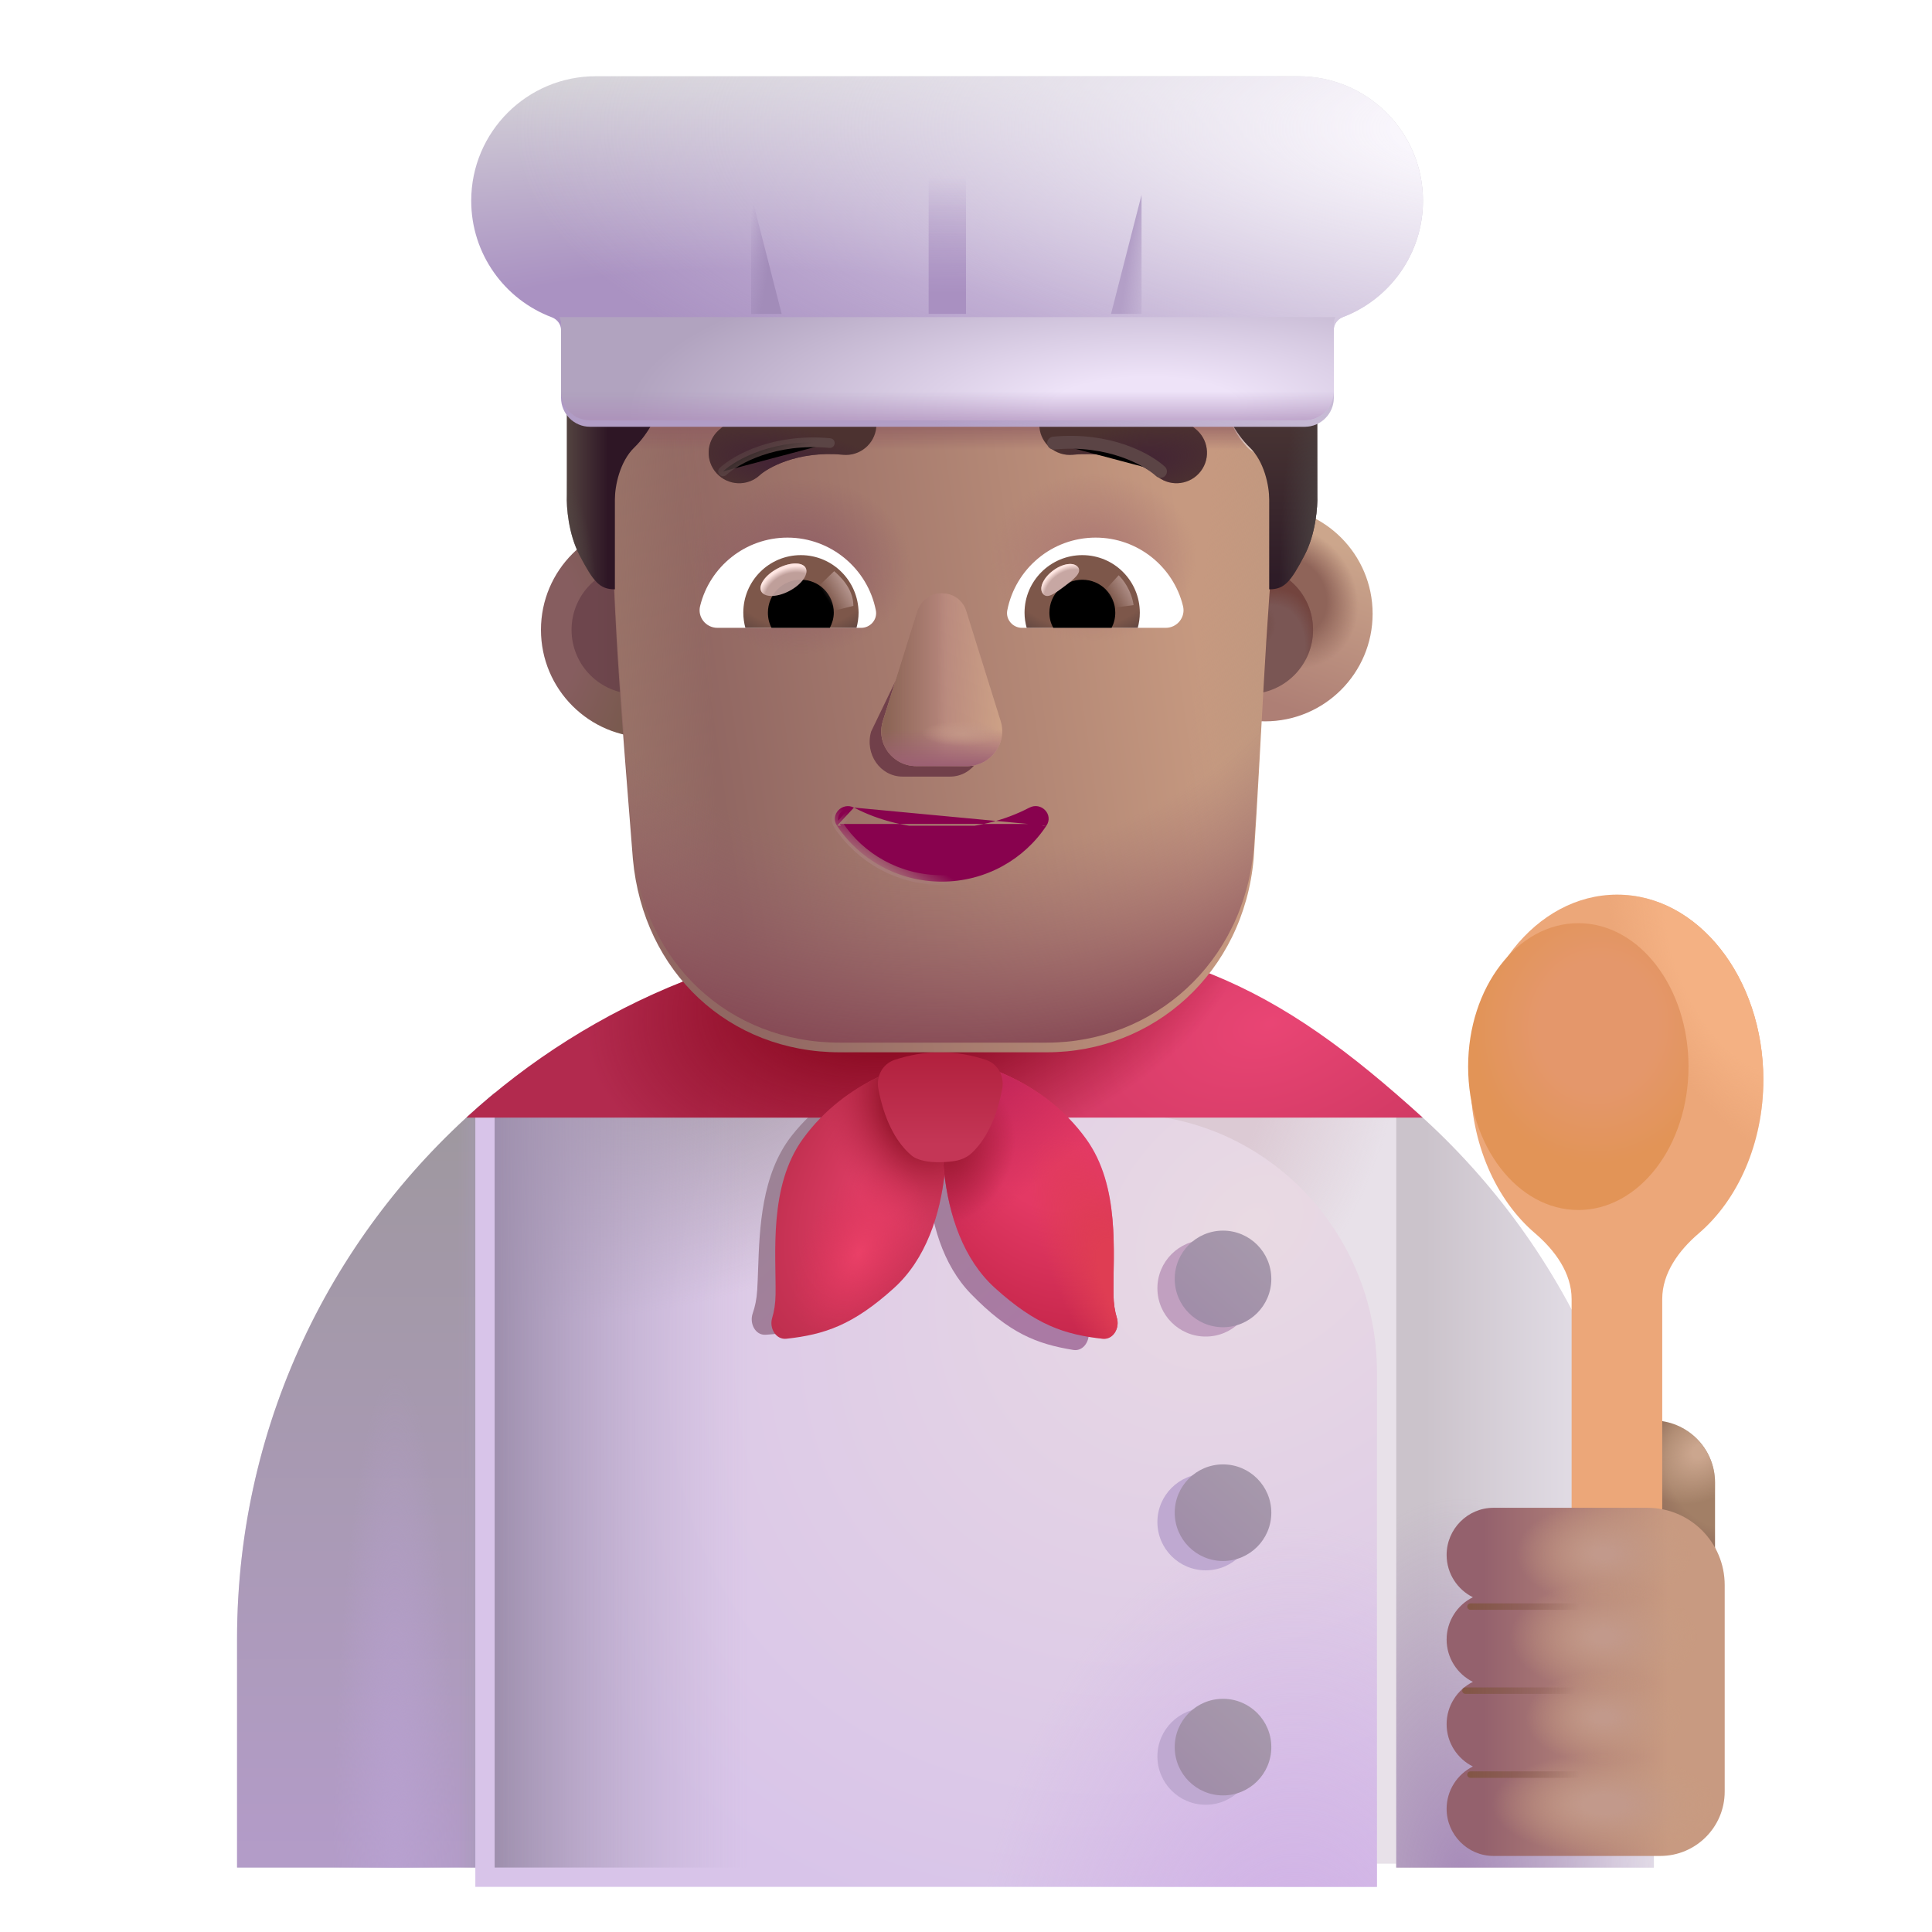 <svg viewBox="1 1 30 30" xmlns="http://www.w3.org/2000/svg">
<path d="M15.661 15.469C9.591 15.469 4.681 20.389 4.681 26.449V29.999H8.681V29.939H22.681V29.999H26.681V26.497C26.681 23.076 25.127 20.015 22.681 17.999V18.012C20.779 16.424 18.332 15.469 15.661 15.469Z" fill="#E8E1E9"/>
<path d="M15.661 15.469C9.591 15.469 4.681 20.389 4.681 26.449V29.999H8.681V29.939H22.681V29.999H26.681V26.497C26.681 23.076 25.127 20.015 22.681 17.999V18.012C20.779 16.424 18.332 15.469 15.661 15.469Z" fill="url(#paint0_radial_4002_1882)"/>
<path d="M22.681 29.999H26.681V26.497C26.681 23.076 25.127 20.016 22.681 17.999V29.999Z" fill="url(#paint1_linear_4002_1882)"/>
<path d="M22.681 29.999H26.681V26.497C26.681 23.076 25.127 20.016 22.681 17.999V29.999Z" fill="url(#paint2_radial_4002_1882)"/>
<path d="M8.681 17.972C6.238 19.986 4.681 23.037 4.681 26.449V29.999H8.681V17.972Z" fill="url(#paint3_linear_4002_1882)"/>
<path d="M8.681 17.972C6.238 19.986 4.681 23.037 4.681 26.449V29.999H8.681V17.972Z" fill="url(#paint4_linear_4002_1882)"/>
<path d="M8.681 17.972C6.238 19.986 4.681 23.037 4.681 26.449V29.999H8.681V17.972Z" fill="url(#paint5_radial_4002_1882)"/>
<g filter="url(#filter0_i_4002_1882)">
<path d="M8.681 17.999H18.733C20.91 17.999 22.681 19.795 22.681 22.002V29.999H8.681L8.681 17.999Z" fill="url(#paint6_radial_4002_1882)"/>
<path d="M8.681 17.999H18.733C20.91 17.999 22.681 19.795 22.681 22.002V29.999H8.681L8.681 17.999Z" fill="url(#paint7_radial_4002_1882)"/>
</g>
<path d="M8.681 17.999H18.733C20.91 17.999 22.681 19.795 22.681 22.002V29.999H8.681L8.681 17.999Z" fill="url(#paint8_radial_4002_1882)"/>
<path d="M8.681 17.999H18.733C20.91 17.999 22.681 19.795 22.681 22.002V29.999H8.681L8.681 17.999Z" fill="url(#paint9_linear_4002_1882)"/>
<g filter="url(#filter1_f_4002_1882)">
<path d="M15.394 17.494C15.01 17.527 13.99 17.747 13.292 18.637C12.823 19.236 12.794 20.077 12.772 20.705C12.768 20.822 12.764 20.932 12.758 21.031C12.749 21.177 12.723 21.295 12.688 21.394C12.634 21.549 12.728 21.736 12.888 21.726C13.468 21.69 13.906 21.563 14.553 21.02C15.045 20.607 15.295 19.958 15.403 19.304C15.447 19.966 15.632 20.636 16.081 21.096C16.67 21.7 17.094 21.869 17.667 21.962C17.825 21.988 17.937 21.811 17.899 21.652C17.874 21.55 17.86 21.43 17.865 21.284C17.869 21.185 17.876 21.075 17.883 20.958C17.924 20.331 17.978 19.491 17.57 18.849C16.964 17.894 15.971 17.574 15.591 17.504C15.544 17.664 15.499 17.863 15.464 18.087C15.451 17.861 15.425 17.658 15.394 17.494Z" fill="url(#paint10_linear_4002_1882)"/>
</g>
<path d="M23.091 18.354H8.242C10.195 16.562 12.799 15.469 15.661 15.469C19.145 15.469 20.814 16.28 23.091 18.354Z" fill="url(#paint11_radial_4002_1882)"/>
<path d="M23.091 18.354H8.242C10.195 16.562 12.799 15.469 15.661 15.469C19.145 15.469 20.814 16.28 23.091 18.354Z" fill="url(#paint12_radial_4002_1882)"/>
<g filter="url(#filter2_f_4002_1882)">
<path d="M20.472 28.274C20.472 28.688 20.136 29.024 19.722 29.024C19.308 29.024 18.972 28.688 18.972 28.274C18.972 27.86 19.308 27.524 19.722 27.524C20.136 27.524 20.472 27.86 20.472 28.274Z" fill="#BFA9D1"/>
</g>
<g filter="url(#filter3_f_4002_1882)">
<path d="M19.722 25.384C20.136 25.384 20.472 25.048 20.472 24.634C20.472 24.22 20.136 23.884 19.722 23.884C19.308 23.884 18.972 24.22 18.972 24.634C18.972 25.048 19.308 25.384 19.722 25.384Z" fill="#BFA9D1"/>
</g>
<g filter="url(#filter4_f_4002_1882)">
<path d="M19.722 21.754C20.136 21.754 20.472 21.418 20.472 21.004C20.472 20.59 20.136 20.254 19.722 20.254C19.308 20.254 18.972 20.59 18.972 21.004C18.972 21.418 19.308 21.754 19.722 21.754Z" fill="#C1A0C0"/>
</g>
<g filter="url(#filter5_ii_4002_1882)">
<path d="M20.741 28.129C20.741 28.543 20.405 28.879 19.991 28.879C19.577 28.879 19.241 28.543 19.241 28.129C19.241 27.715 19.577 27.379 19.991 27.379C20.405 27.379 20.741 27.715 20.741 28.129Z" fill="url(#paint13_linear_4002_1882)"/>
</g>
<g filter="url(#filter6_ii_4002_1882)">
<path d="M19.991 25.239C20.405 25.239 20.741 24.903 20.741 24.489C20.741 24.075 20.405 23.739 19.991 23.739C19.577 23.739 19.241 24.075 19.241 24.489C19.241 24.903 19.577 25.239 19.991 25.239Z" fill="url(#paint14_linear_4002_1882)"/>
</g>
<g filter="url(#filter7_ii_4002_1882)">
<path d="M19.991 21.609C20.405 21.609 20.741 21.273 20.741 20.859C20.741 20.445 20.405 20.109 19.991 20.109C19.577 20.109 19.241 20.445 19.241 20.859C19.241 21.273 19.577 21.609 19.991 21.609Z" fill="url(#paint15_linear_4002_1882)"/>
</g>
<path d="M26.664 23.056C27.196 23.056 27.631 23.491 27.631 24.023V26.237H25.697V24.023C25.707 23.491 26.132 23.056 26.664 23.056Z" fill="url(#paint16_radial_4002_1882)"/>
<path d="M26.664 23.056C27.196 23.056 27.631 23.491 27.631 24.023V26.237H25.697V24.023C25.707 23.491 26.132 23.056 26.664 23.056Z" fill="url(#paint17_radial_4002_1882)"/>
<path d="M13.468 18.683C14.139 17.759 15.172 17.489 15.565 17.438C15.77 18.268 15.873 20.105 14.881 21.001C14.246 21.575 13.804 21.723 13.211 21.788C13.048 21.806 12.942 21.623 12.99 21.466C13.02 21.366 13.041 21.246 13.043 21.101C13.052 20.467 12.934 19.42 13.468 18.683Z" fill="url(#paint18_radial_4002_1882)"/>
<path d="M13.468 18.683C14.139 17.759 15.172 17.489 15.565 17.438C15.77 18.268 15.873 20.105 14.881 21.001C14.246 21.575 13.804 21.723 13.211 21.788C13.048 21.806 12.942 21.623 12.99 21.466C13.02 21.366 13.041 21.246 13.043 21.101C13.052 20.467 12.934 19.42 13.468 18.683Z" fill="url(#paint19_radial_4002_1882)"/>
<path d="M13.468 18.683C14.139 17.759 15.172 17.489 15.565 17.438C15.77 18.268 15.873 20.105 14.881 21.001C14.246 21.575 13.804 21.723 13.211 21.788C13.048 21.806 12.942 21.623 12.99 21.466C13.02 21.366 13.041 21.246 13.043 21.101C13.052 20.467 12.934 19.42 13.468 18.683Z" fill="url(#paint20_radial_4002_1882)"/>
<path d="M17.864 18.683C17.194 17.759 16.16 17.489 15.768 17.438C15.562 18.268 15.46 20.105 16.451 21.001C17.086 21.575 17.529 21.723 18.121 21.788C18.285 21.806 18.39 21.623 18.343 21.466C18.312 21.366 18.292 21.246 18.29 21.101C18.281 20.467 18.399 19.42 17.864 18.683Z" fill="url(#paint21_radial_4002_1882)"/>
<path d="M17.864 18.683C17.194 17.759 16.16 17.489 15.768 17.438C15.562 18.268 15.46 20.105 16.451 21.001C17.086 21.575 17.529 21.723 18.121 21.788C18.285 21.806 18.39 21.623 18.343 21.466C18.312 21.366 18.292 21.246 18.29 21.101C18.281 20.467 18.399 19.42 17.864 18.683Z" fill="url(#paint22_linear_4002_1882)"/>
<path d="M17.864 18.683C17.194 17.759 16.16 17.489 15.768 17.438C15.562 18.268 15.46 20.105 16.451 21.001C17.086 21.575 17.529 21.723 18.121 21.788C18.285 21.806 18.39 21.623 18.343 21.466C18.312 21.366 18.292 21.246 18.29 21.101C18.281 20.467 18.399 19.42 17.864 18.683Z" fill="url(#paint23_radial_4002_1882)"/>
<path d="M17.864 18.683C17.194 17.759 16.16 17.489 15.768 17.438C15.562 18.268 15.46 20.105 16.451 21.001C17.086 21.575 17.529 21.723 18.121 21.788C18.285 21.806 18.39 21.623 18.343 21.466C18.312 21.366 18.292 21.246 18.29 21.101C18.281 20.467 18.399 19.42 17.864 18.683Z" fill="url(#paint24_radial_4002_1882)"/>
<g filter="url(#filter8_ii_4002_1882)">
<path d="M14.993 17.557C15.184 17.494 15.434 17.438 15.7 17.438C15.968 17.438 16.217 17.494 16.408 17.557C16.596 17.619 16.699 17.812 16.662 18.007C16.57 18.494 16.393 18.808 16.198 18.996C16.132 19.061 16.04 19.108 15.931 19.127C15.822 19.147 15.593 19.159 15.454 19.127C15.316 19.096 15.269 19.061 15.203 18.996C15.008 18.808 14.831 18.494 14.739 18.007C14.702 17.812 14.805 17.619 14.993 17.557Z" fill="url(#paint25_linear_4002_1882)"/>
</g>
<g filter="url(#filter9_i_4002_1882)">
<path d="M26.061 21.172C26.061 20.767 26.32 20.415 26.629 20.151C27.233 19.634 27.631 18.759 27.631 17.767C27.631 16.179 26.613 14.892 25.358 14.892C24.102 14.892 23.084 16.179 23.084 17.767C23.084 18.759 23.482 19.635 24.087 20.151C24.395 20.415 24.654 20.767 24.654 21.172V26.228H26.061V21.172Z" fill="#ECA779"/>
<path d="M26.061 21.172C26.061 20.767 26.32 20.415 26.629 20.151C27.233 19.634 27.631 18.759 27.631 17.767C27.631 16.179 26.613 14.892 25.358 14.892C24.102 14.892 23.084 16.179 23.084 17.767C23.084 18.759 23.482 19.635 24.087 20.151C24.395 20.415 24.654 20.767 24.654 21.172V26.228H26.061V21.172Z" fill="url(#paint26_radial_4002_1882)"/>
</g>
<g filter="url(#filter10_if_4002_1882)">
<ellipse cx="25.358" cy="17.712" rx="1.711" ry="2.227" fill="url(#paint27_radial_4002_1882)"/>
</g>
<g filter="url(#filter11_i_4002_1882)">
<path d="M23.313 25.295C23.313 24.893 23.639 24.563 24.04 24.563H26.431C27.094 24.563 27.631 25.1 27.631 25.763V28.969C27.631 29.521 27.183 29.969 26.631 29.969H24.04C23.639 29.969 23.313 29.638 23.313 29.237C23.313 28.95 23.479 28.7 23.721 28.58C23.479 28.46 23.313 28.21 23.313 27.923C23.313 27.636 23.479 27.386 23.721 27.266C23.479 27.146 23.313 26.895 23.313 26.609C23.313 26.322 23.479 26.071 23.721 25.952C23.479 25.832 23.313 25.581 23.313 25.295Z" fill="url(#paint28_linear_4002_1882)"/>
<path d="M23.313 25.295C23.313 24.893 23.639 24.563 24.04 24.563H26.431C27.094 24.563 27.631 25.1 27.631 25.763V28.969C27.631 29.521 27.183 29.969 26.631 29.969H24.04C23.639 29.969 23.313 29.638 23.313 29.237C23.313 28.95 23.479 28.7 23.721 28.58C23.479 28.46 23.313 28.21 23.313 27.923C23.313 27.636 23.479 27.386 23.721 27.266C23.479 27.146 23.313 26.895 23.313 26.609C23.313 26.322 23.479 26.071 23.721 25.952C23.479 25.832 23.313 25.581 23.313 25.295Z" fill="url(#paint29_radial_4002_1882)"/>
<path d="M23.313 25.295C23.313 24.893 23.639 24.563 24.04 24.563H26.431C27.094 24.563 27.631 25.1 27.631 25.763V28.969C27.631 29.521 27.183 29.969 26.631 29.969H24.04C23.639 29.969 23.313 29.638 23.313 29.237C23.313 28.95 23.479 28.7 23.721 28.58C23.479 28.46 23.313 28.21 23.313 27.923C23.313 27.636 23.479 27.386 23.721 27.266C23.479 27.146 23.313 26.895 23.313 26.609C23.313 26.322 23.479 26.071 23.721 25.952C23.479 25.832 23.313 25.581 23.313 25.295Z" fill="url(#paint30_radial_4002_1882)"/>
<path d="M23.313 25.295C23.313 24.893 23.639 24.563 24.04 24.563H26.431C27.094 24.563 27.631 25.1 27.631 25.763V28.969C27.631 29.521 27.183 29.969 26.631 29.969H24.04C23.639 29.969 23.313 29.638 23.313 29.237C23.313 28.95 23.479 28.7 23.721 28.58C23.479 28.46 23.313 28.21 23.313 27.923C23.313 27.636 23.479 27.386 23.721 27.266C23.479 27.146 23.313 26.895 23.313 26.609C23.313 26.322 23.479 26.071 23.721 25.952C23.479 25.832 23.313 25.581 23.313 25.295Z" fill="url(#paint31_radial_4002_1882)"/>
<path d="M23.313 25.295C23.313 24.893 23.639 24.563 24.04 24.563H26.431C27.094 24.563 27.631 25.1 27.631 25.763V28.969C27.631 29.521 27.183 29.969 26.631 29.969H24.04C23.639 29.969 23.313 29.638 23.313 29.237C23.313 28.95 23.479 28.7 23.721 28.58C23.479 28.46 23.313 28.21 23.313 27.923C23.313 27.636 23.479 27.386 23.721 27.266C23.479 27.146 23.313 26.895 23.313 26.609C23.313 26.322 23.479 26.071 23.721 25.952C23.479 25.832 23.313 25.581 23.313 25.295Z" fill="url(#paint32_radial_4002_1882)"/>
</g>
<g filter="url(#filter12_f_4002_1882)">
<path d="M23.833 25.947H25.63" stroke="url(#paint33_linear_4002_1882)" stroke-width="0.1" stroke-linecap="round"/>
</g>
<g filter="url(#filter13_f_4002_1882)">
<path d="M23.755 27.252H25.552" stroke="url(#paint34_linear_4002_1882)" stroke-width="0.1" stroke-linecap="round"/>
</g>
<g filter="url(#filter14_f_4002_1882)">
<path d="M23.833 28.556H25.63" stroke="url(#paint35_linear_4002_1882)" stroke-width="0.1" stroke-linecap="round"/>
</g>
<g filter="url(#filter15_i_4002_1882)">
<circle cx="10.871" cy="10.78" r="1.671" fill="url(#paint36_radial_4002_1882)"/>
</g>
<g filter="url(#filter16_f_4002_1882)">
<circle cx="10.871" cy="10.78" r="0.996" fill="url(#paint37_linear_4002_1882)"/>
</g>
<g filter="url(#filter17_i_4002_1882)">
<circle cx="20.393" cy="10.78" r="1.671" fill="url(#paint38_linear_4002_1882)"/>
<circle cx="20.393" cy="10.78" r="1.671" fill="url(#paint39_radial_4002_1882)"/>
</g>
<g filter="url(#filter18_f_4002_1882)">
<circle cx="20.393" cy="10.78" r="0.996" fill="#7A5654"/>
<circle cx="20.393" cy="10.78" r="0.996" fill="url(#paint40_radial_4002_1882)"/>
<circle cx="20.393" cy="10.78" r="0.996" fill="url(#paint41_radial_4002_1882)"/>
</g>
<g filter="url(#filter19_i_4002_1882)">
<path d="M10.504 8.586C10.504 8.319 10.556 7.898 10.771 7.738L10.827 7.304C11.095 7.09 11.319 7.286 11.319 6.965V6.111C11.319 5.844 11.48 5.631 11.749 5.577C12.393 5.417 13.736 5.15 15.668 5.15C17.601 5.15 18.943 5.417 19.588 5.577C19.802 5.631 20.017 5.844 20.017 6.111V6.965C20.017 7.286 20.178 7.606 20.393 7.82C20.896 8.172 20.864 8.365 20.823 8.781C20.642 10.572 20.588 12.387 20.467 14.184C20.307 15.955 18.914 17.19 17.254 17.19H14.04C12.327 17.19 10.988 15.955 10.827 14.184C10.688 12.373 10.504 10.405 10.504 8.586Z" fill="url(#paint42_linear_4002_1882)"/>
<path d="M10.504 8.586C10.504 8.319 10.556 7.898 10.771 7.738L10.827 7.304C11.095 7.09 11.319 7.286 11.319 6.965V6.111C11.319 5.844 11.48 5.631 11.749 5.577C12.393 5.417 13.736 5.15 15.668 5.15C17.601 5.15 18.943 5.417 19.588 5.577C19.802 5.631 20.017 5.844 20.017 6.111V6.965C20.017 7.286 20.178 7.606 20.393 7.82C20.896 8.172 20.864 8.365 20.823 8.781C20.642 10.572 20.588 12.387 20.467 14.184C20.307 15.955 18.914 17.19 17.254 17.19H14.04C12.327 17.19 10.988 15.955 10.827 14.184C10.688 12.373 10.504 10.405 10.504 8.586Z" fill="url(#paint43_radial_4002_1882)"/>
<path d="M10.504 8.586C10.504 8.319 10.556 7.898 10.771 7.738L10.827 7.304C11.095 7.09 11.319 7.286 11.319 6.965V6.111C11.319 5.844 11.48 5.631 11.749 5.577C12.393 5.417 13.736 5.15 15.668 5.15C17.601 5.15 18.943 5.417 19.588 5.577C19.802 5.631 20.017 5.844 20.017 6.111V6.965C20.017 7.286 20.178 7.606 20.393 7.82C20.896 8.172 20.864 8.365 20.823 8.781C20.642 10.572 20.588 12.387 20.467 14.184C20.307 15.955 18.914 17.19 17.254 17.19H14.04C12.327 17.19 10.988 15.955 10.827 14.184C10.688 12.373 10.504 10.405 10.504 8.586Z" fill="url(#paint44_radial_4002_1882)"/>
</g>
<path d="M10.504 8.586C10.504 8.319 10.556 7.898 10.771 7.738L10.827 7.304C11.095 7.09 11.319 7.286 11.319 6.965V6.111C11.319 5.844 11.48 5.631 11.749 5.577C12.393 5.417 13.736 5.15 15.668 5.15C17.601 5.15 18.943 5.417 19.588 5.577C19.802 5.631 20.017 5.844 20.017 6.111V6.965C20.017 7.286 20.178 7.606 20.393 7.82C20.896 8.172 20.864 8.365 20.823 8.781C20.642 10.572 20.588 12.387 20.467 14.184C20.307 15.955 18.914 17.19 17.254 17.19H14.04C12.327 17.19 10.988 15.955 10.827 14.184C10.688 12.373 10.504 10.405 10.504 8.586Z" fill="url(#paint45_linear_4002_1882)"/>
<path d="M10.504 8.586C10.504 8.319 10.556 7.898 10.771 7.738L10.827 7.304C11.095 7.09 11.319 7.286 11.319 6.965V6.111C11.319 5.844 11.48 5.631 11.749 5.577C12.393 5.417 13.736 5.15 15.668 5.15C17.601 5.15 18.943 5.417 19.588 5.577C19.802 5.631 20.017 5.844 20.017 6.111V6.965C20.017 7.286 20.178 7.606 20.393 7.82C20.896 8.172 20.864 8.365 20.823 8.781C20.642 10.572 20.588 12.387 20.467 14.184C20.307 15.955 18.914 17.19 17.254 17.19H14.04C12.327 17.19 10.988 15.955 10.827 14.184C10.688 12.373 10.504 10.405 10.504 8.586Z" fill="url(#paint46_linear_4002_1882)"/>
<path d="M10.504 8.586C10.504 8.319 10.556 7.898 10.771 7.738L10.827 7.304C11.095 7.09 11.319 7.286 11.319 6.965V6.111C11.319 5.844 11.48 5.631 11.749 5.577C12.393 5.417 13.736 5.15 15.668 5.15C17.601 5.15 18.943 5.417 19.588 5.577C19.802 5.631 20.017 5.844 20.017 6.111V6.965C20.017 7.286 20.178 7.606 20.393 7.82C20.896 8.172 20.864 8.365 20.823 8.781C20.642 10.572 20.588 12.387 20.467 14.184C20.307 15.955 18.914 17.19 17.254 17.19H14.04C12.327 17.19 10.988 15.955 10.827 14.184C10.688 12.373 10.504 10.405 10.504 8.586Z" fill="url(#paint47_radial_4002_1882)"/>
<path d="M10.504 8.586C10.504 8.319 10.556 7.898 10.771 7.738L10.827 7.304C11.095 7.09 11.319 7.286 11.319 6.965V6.111C11.319 5.844 11.48 5.631 11.749 5.577C12.393 5.417 13.736 5.15 15.668 5.15C17.601 5.15 18.943 5.417 19.588 5.577C19.802 5.631 20.017 5.844 20.017 6.111V6.965C20.017 7.286 20.178 7.606 20.393 7.82C20.896 8.172 20.864 8.365 20.823 8.781C20.642 10.572 20.588 12.387 20.467 14.184C20.307 15.955 18.914 17.19 17.254 17.19H14.04C12.327 17.19 10.988 15.955 10.827 14.184C10.688 12.373 10.504 10.405 10.504 8.586Z" fill="url(#paint48_linear_4002_1882)"/>
<g filter="url(#filter20_f_4002_1882)">
<path d="M15.348 10.658L14.527 12.359C14.425 12.709 14.669 13.059 15.015 13.059H15.753C16.099 13.059 16.343 12.704 16.241 12.359L15.743 10.658C15.636 10.281 15.46 10.281 15.348 10.658Z" fill="#71404A"/>
</g>
<g filter="url(#filter21_f_4002_1882)">
<path d="M15.241 10.495L14.709 12.196C14.6 12.546 14.861 12.896 15.23 12.896H16.017C16.386 12.896 16.646 12.541 16.538 12.196L16.006 10.495C15.892 10.118 15.36 10.118 15.241 10.495Z" fill="#B7877D"/>
<path d="M15.241 10.495L14.709 12.196C14.6 12.546 14.861 12.896 15.23 12.896H16.017C16.386 12.896 16.646 12.541 16.538 12.196L16.006 10.495C15.892 10.118 15.36 10.118 15.241 10.495Z" fill="url(#paint49_linear_4002_1882)"/>
<path d="M15.241 10.495L14.709 12.196C14.6 12.546 14.861 12.896 15.23 12.896H16.017C16.386 12.896 16.646 12.541 16.538 12.196L16.006 10.495C15.892 10.118 15.36 10.118 15.241 10.495Z" fill="url(#paint50_linear_4002_1882)"/>
<path d="M15.241 10.495L14.709 12.196C14.6 12.546 14.861 12.896 15.23 12.896H16.017C16.386 12.896 16.646 12.541 16.538 12.196L16.006 10.495C15.892 10.118 15.36 10.118 15.241 10.495Z" fill="url(#paint51_linear_4002_1882)"/>
<path d="M15.241 10.495L14.709 12.196C14.6 12.546 14.861 12.896 15.23 12.896H16.017C16.386 12.896 16.646 12.541 16.538 12.196L16.006 10.495C15.892 10.118 15.36 10.118 15.241 10.495Z" fill="url(#paint52_radial_4002_1882)"/>
</g>
<path d="M14.26 13.54L14.26 13.54C14.654 13.746 15.123 13.863 15.623 13.863C16.128 13.863 16.593 13.746 16.986 13.54L16.987 13.54L16.987 13.54C17.077 13.494 17.172 13.521 17.228 13.58C17.286 13.639 17.307 13.735 17.249 13.821M14.26 13.54L17.208 13.794M14.26 13.54L14.259 13.54C14.169 13.494 14.074 13.523 14.018 13.582C13.961 13.642 13.939 13.737 13.997 13.822M14.26 13.54L14.039 13.794M17.249 13.821C17.249 13.822 17.249 13.822 17.249 13.822L17.208 13.794M17.249 13.821C17.249 13.821 17.249 13.821 17.249 13.821L17.208 13.794M17.249 13.821C16.905 14.343 16.306 14.69 15.623 14.69C14.941 14.69 14.341 14.343 13.997 13.822M17.208 13.794C16.872 14.302 16.288 14.64 15.623 14.64C14.958 14.64 14.374 14.302 14.039 13.794M13.997 13.822C13.997 13.822 13.998 13.822 13.998 13.822L14.039 13.794M13.997 13.822C13.997 13.822 13.997 13.822 13.997 13.821L14.039 13.794" fill="#88024E" stroke="url(#paint53_linear_4002_1882)" stroke-width="0.1"/>
<path d="M18.013 9.348C18.667 9.348 19.219 9.799 19.369 10.408C19.414 10.582 19.28 10.749 19.101 10.749H16.869C16.727 10.749 16.613 10.619 16.641 10.477C16.767 9.835 17.331 9.348 18.013 9.348Z" fill="white"/>
<path d="M17.806 9.62C18.302 9.62 18.699 10.022 18.699 10.514C18.699 10.595 18.687 10.676 18.667 10.749H16.942C16.921 10.672 16.909 10.595 16.909 10.514C16.909 10.022 17.311 9.62 17.806 9.62Z" fill="url(#paint54_radial_4002_1882)"/>
<path d="M17.295 10.513C17.295 10.229 17.522 10.002 17.806 10.002C18.09 10.002 18.318 10.229 18.318 10.513C18.318 10.599 18.297 10.68 18.261 10.749H17.356C17.315 10.68 17.295 10.599 17.295 10.513Z" fill="black"/>
<g filter="url(#filter22_f_4002_1882)">
<path d="M17.741 9.809C17.804 9.894 17.671 9.998 17.52 10.111C17.369 10.224 17.257 10.304 17.193 10.219C17.129 10.133 17.2 9.973 17.352 9.86C17.503 9.747 17.677 9.724 17.741 9.809Z" fill="#C7A7A3"/>
<path d="M17.741 9.809C17.804 9.894 17.671 9.998 17.52 10.111C17.369 10.224 17.257 10.304 17.193 10.219C17.129 10.133 17.2 9.973 17.352 9.86C17.503 9.747 17.677 9.724 17.741 9.809Z" fill="url(#paint55_radial_4002_1882)"/>
</g>
<g filter="url(#filter23_f_4002_1882)">
<path d="M18.602 10.396C18.569 10.165 18.434 9.991 18.37 9.933L18.11 10.218L18.228 10.446L18.602 10.396Z" fill="url(#paint56_linear_4002_1882)"/>
</g>
<path d="M13.228 9.348C12.574 9.348 12.022 9.799 11.872 10.408C11.827 10.582 11.961 10.749 12.14 10.749H14.373C14.515 10.749 14.629 10.619 14.6 10.477C14.474 9.835 13.906 9.348 13.228 9.348Z" fill="white"/>
<path d="M13.435 9.62C12.94 9.62 12.542 10.022 12.542 10.513C12.542 10.594 12.554 10.676 12.574 10.749H14.3C14.32 10.672 14.332 10.594 14.332 10.513C14.328 10.022 13.93 9.62 13.435 9.62Z" fill="url(#paint57_radial_4002_1882)"/>
<path d="M13.947 10.514C13.947 10.229 13.719 10.002 13.435 10.002C13.151 10.002 12.924 10.229 12.924 10.514C12.924 10.599 12.944 10.68 12.98 10.749H13.886C13.922 10.68 13.947 10.599 13.947 10.514Z" fill="black"/>
<g filter="url(#filter24_f_4002_1882)">
<path d="M14.251 10.408C14.251 10.12 14.016 9.927 13.953 9.869L13.664 10.148L13.842 10.51L14.251 10.408Z" fill="url(#paint58_linear_4002_1882)"/>
</g>
<g filter="url(#filter25_f_4002_1882)">
<ellipse cx="13.166" cy="10.002" rx="0.39" ry="0.197" transform="rotate(-27.914 13.166 10.002)" fill="#C7A7A3" fill-opacity="0.9"/>
<ellipse cx="13.166" cy="10.002" rx="0.39" ry="0.197" transform="rotate(-27.914 13.166 10.002)" fill="url(#paint59_radial_4002_1882)"/>
</g>
<g filter="url(#filter26_i_4002_1882)">
<path fill-rule="evenodd" clip-rule="evenodd" d="M17.405 8.462C18.125 8.394 18.587 8.675 18.699 8.779C18.891 8.956 19.19 8.943 19.367 8.751C19.544 8.559 19.532 8.26 19.34 8.083C19.033 7.801 18.308 7.428 17.317 7.52C17.057 7.545 16.866 7.775 16.89 8.035C16.914 8.295 17.145 8.486 17.405 8.462Z" fill="#4C3230"/>
<path fill-rule="evenodd" clip-rule="evenodd" d="M17.405 8.462C18.125 8.394 18.587 8.675 18.699 8.779C18.891 8.956 19.19 8.943 19.367 8.751C19.544 8.559 19.532 8.26 19.34 8.083C19.033 7.801 18.308 7.428 17.317 7.52C17.057 7.545 16.866 7.775 16.89 8.035C16.914 8.295 17.145 8.486 17.405 8.462Z" fill="url(#paint60_radial_4002_1882)"/>
</g>
<g filter="url(#filter27_f_4002_1882)">
<path d="M19.02 8.32C18.81 8.128 18.216 7.8 17.361 7.88" stroke="#5B4445" stroke-width="0.2" stroke-linecap="round"/>
</g>
<g filter="url(#filter28_i_4002_1882)">
<path fill-rule="evenodd" clip-rule="evenodd" d="M13.842 8.462C13.121 8.394 12.659 8.675 12.547 8.779C12.355 8.956 12.056 8.943 11.879 8.751C11.702 8.559 11.714 8.26 11.906 8.083C12.213 7.801 12.939 7.428 13.93 7.52C14.19 7.545 14.381 7.775 14.357 8.035C14.332 8.295 14.102 8.486 13.842 8.462Z" fill="#4C3230"/>
<path fill-rule="evenodd" clip-rule="evenodd" d="M13.842 8.462C13.121 8.394 12.659 8.675 12.547 8.779C12.355 8.956 12.056 8.943 11.879 8.751C11.702 8.559 11.714 8.26 11.906 8.083C12.213 7.801 12.939 7.428 13.93 7.52C14.19 7.545 14.381 7.775 14.357 8.035C14.332 8.295 14.102 8.486 13.842 8.462Z" fill="url(#paint61_radial_4002_1882)"/>
</g>
<g filter="url(#filter29_f_4002_1882)">
<path d="M12.227 8.32C12.436 8.128 13.03 7.8 13.886 7.88" stroke="url(#paint62_linear_4002_1882)" stroke-width="0.15" stroke-linecap="round"/>
</g>
<path d="M9.801 8.695V7.257H11.276C11.229 7.396 11.078 7.728 10.851 7.947C10.624 8.167 10.548 8.543 10.548 8.756V10.151C10.312 10.151 10.217 10.038 9.999 9.621C9.825 9.289 9.794 8.865 9.801 8.695Z" fill="url(#paint63_linear_4002_1882)"/>
<path d="M9.801 8.695V7.257H11.276C11.229 7.396 11.078 7.728 10.851 7.947C10.624 8.167 10.548 8.543 10.548 8.756V10.151C10.312 10.151 10.217 10.038 9.999 9.621C9.825 9.289 9.794 8.865 9.801 8.695Z" fill="url(#paint64_radial_4002_1882)"/>
<path d="M21.455 8.695V7.257H19.98C20.027 7.396 20.178 7.728 20.405 7.947C20.632 8.167 20.708 8.543 20.708 8.756V10.151C20.945 10.151 21.039 10.038 21.257 9.621C21.431 9.289 21.462 8.865 21.455 8.695Z" fill="url(#paint65_linear_4002_1882)"/>
<path d="M21.455 8.695V7.257H19.98C20.027 7.396 20.178 7.728 20.405 7.947C20.632 8.167 20.708 8.543 20.708 8.756V10.151C20.945 10.151 21.039 10.038 21.257 9.621C21.431 9.289 21.462 8.865 21.455 8.695Z" fill="url(#paint66_radial_4002_1882)"/>
<g filter="url(#filter30_i_4002_1882)">
<path d="M10.25 2.084C9.183 2.084 8.317 2.95 8.317 4.017C8.317 4.845 8.837 5.552 9.569 5.827C9.652 5.859 9.712 5.936 9.712 6.025V7.077C9.712 7.325 9.913 7.527 10.162 7.527H21.261C21.509 7.527 21.711 7.325 21.711 7.077V6.022C21.711 5.933 21.77 5.856 21.852 5.824C22.58 5.547 23.096 4.842 23.096 4.017C23.096 2.95 22.231 2.084 21.163 2.084H10.25Z" fill="url(#paint67_radial_4002_1882)"/>
<path d="M10.25 2.084C9.183 2.084 8.317 2.95 8.317 4.017C8.317 4.845 8.837 5.552 9.569 5.827C9.652 5.859 9.712 5.936 9.712 6.025V7.077C9.712 7.325 9.913 7.527 10.162 7.527H21.261C21.509 7.527 21.711 7.325 21.711 7.077V6.022C21.711 5.933 21.77 5.856 21.852 5.824C22.58 5.547 23.096 4.842 23.096 4.017C23.096 2.95 22.231 2.084 21.163 2.084H10.25Z" fill="url(#paint68_radial_4002_1882)"/>
</g>
<path d="M21.736 5.924H9.684C9.702 5.954 9.712 5.989 9.712 6.025V7.077C9.712 7.325 9.913 7.527 10.162 7.527H21.261C21.509 7.527 21.711 7.325 21.711 7.077V6.022C21.711 5.987 21.72 5.953 21.736 5.924Z" fill="url(#paint69_radial_4002_1882)"/>
<path d="M21.736 5.924H9.684C9.702 5.954 9.712 5.989 9.712 6.025V7.077C9.712 7.325 9.913 7.527 10.162 7.527H21.261C21.509 7.527 21.711 7.325 21.711 7.077V6.022C21.711 5.987 21.72 5.953 21.736 5.924Z" fill="url(#paint70_linear_4002_1882)"/>
<g filter="url(#filter31_f_4002_1882)">
<path d="M13.138 5.874L12.664 4.026V5.874H13.138Z" fill="url(#paint71_linear_4002_1882)"/>
</g>
<g filter="url(#filter32_f_4002_1882)">
<path d="M18.252 5.874L18.726 4.026V5.874H18.252Z" fill="url(#paint72_linear_4002_1882)"/>
</g>
<g filter="url(#filter33_f_4002_1882)">
<rect x="15.42" y="3.737" width="0.58" height="2.137" fill="url(#paint73_linear_4002_1882)"/>
</g>
<defs>
<filter id="filter0_i_4002_1882" x="8.381" y="17.999" width="14.3" height="12.3" filterUnits="userSpaceOnUse" color-interpolation-filters="sRGB">
<feFlood flood-opacity="0" result="BackgroundImageFix"/>
<feBlend mode="normal" in="SourceGraphic" in2="BackgroundImageFix" result="shape"/>
<feColorMatrix in="SourceAlpha" type="matrix" values="0 0 0 0 0 0 0 0 0 0 0 0 0 0 0 0 0 0 127 0" result="hardAlpha"/>
<feOffset dx="-0.3" dy="0.3"/>
<feGaussianBlur stdDeviation="0.5"/>
<feComposite in2="hardAlpha" operator="arithmetic" k2="-1" k3="1"/>
<feColorMatrix type="matrix" values="0 0 0 0 1 0 0 0 0 0.973 0 0 0 0 0.996 0 0 0 1 0"/>
<feBlend mode="normal" in2="shape" result="effect1_innerShadow_4002_1882"/>
</filter>
<filter id="filter1_f_4002_1882" x="12.023" y="16.844" width="6.538" height="5.771" filterUnits="userSpaceOnUse" color-interpolation-filters="sRGB">
<feFlood flood-opacity="0" result="BackgroundImageFix"/>
<feBlend mode="normal" in="SourceGraphic" in2="BackgroundImageFix" result="shape"/>
<feGaussianBlur stdDeviation="0.325" result="effect1_foregroundBlur_4002_1882"/>
</filter>
<filter id="filter2_f_4002_1882" x="18.472" y="27.024" width="2.5" height="2.5" filterUnits="userSpaceOnUse" color-interpolation-filters="sRGB">
<feFlood flood-opacity="0" result="BackgroundImageFix"/>
<feBlend mode="normal" in="SourceGraphic" in2="BackgroundImageFix" result="shape"/>
<feGaussianBlur stdDeviation="0.25" result="effect1_foregroundBlur_4002_1882"/>
</filter>
<filter id="filter3_f_4002_1882" x="18.472" y="23.384" width="2.5" height="2.5" filterUnits="userSpaceOnUse" color-interpolation-filters="sRGB">
<feFlood flood-opacity="0" result="BackgroundImageFix"/>
<feBlend mode="normal" in="SourceGraphic" in2="BackgroundImageFix" result="shape"/>
<feGaussianBlur stdDeviation="0.25" result="effect1_foregroundBlur_4002_1882"/>
</filter>
<filter id="filter4_f_4002_1882" x="18.472" y="19.754" width="2.5" height="2.5" filterUnits="userSpaceOnUse" color-interpolation-filters="sRGB">
<feFlood flood-opacity="0" result="BackgroundImageFix"/>
<feBlend mode="normal" in="SourceGraphic" in2="BackgroundImageFix" result="shape"/>
<feGaussianBlur stdDeviation="0.25" result="effect1_foregroundBlur_4002_1882"/>
</filter>
<filter id="filter5_ii_4002_1882" x="19.141" y="27.279" width="1.7" height="1.7" filterUnits="userSpaceOnUse" color-interpolation-filters="sRGB">
<feFlood flood-opacity="0" result="BackgroundImageFix"/>
<feBlend mode="normal" in="SourceGraphic" in2="BackgroundImageFix" result="shape"/>
<feColorMatrix in="SourceAlpha" type="matrix" values="0 0 0 0 0 0 0 0 0 0 0 0 0 0 0 0 0 0 127 0" result="hardAlpha"/>
<feOffset dx="0.1" dy="-0.1"/>
<feGaussianBlur stdDeviation="0.05"/>
<feComposite in2="hardAlpha" operator="arithmetic" k2="-1" k3="1"/>
<feColorMatrix type="matrix" values="0 0 0 0 0.62 0 0 0 0 0.522 0 0 0 0 0.647 0 0 0 1 0"/>
<feBlend mode="normal" in2="shape" result="effect1_innerShadow_4002_1882"/>
<feColorMatrix in="SourceAlpha" type="matrix" values="0 0 0 0 0 0 0 0 0 0 0 0 0 0 0 0 0 0 127 0" result="hardAlpha"/>
<feOffset dx="-0.1" dy="0.1"/>
<feGaussianBlur stdDeviation="0.05"/>
<feComposite in2="hardAlpha" operator="arithmetic" k2="-1" k3="1"/>
<feColorMatrix type="matrix" values="0 0 0 0 0.702 0 0 0 0 0.659 0 0 0 0 0.706 0 0 0 1 0"/>
<feBlend mode="normal" in2="effect1_innerShadow_4002_1882" result="effect2_innerShadow_4002_1882"/>
</filter>
<filter id="filter6_ii_4002_1882" x="19.141" y="23.639" width="1.7" height="1.7" filterUnits="userSpaceOnUse" color-interpolation-filters="sRGB">
<feFlood flood-opacity="0" result="BackgroundImageFix"/>
<feBlend mode="normal" in="SourceGraphic" in2="BackgroundImageFix" result="shape"/>
<feColorMatrix in="SourceAlpha" type="matrix" values="0 0 0 0 0 0 0 0 0 0 0 0 0 0 0 0 0 0 127 0" result="hardAlpha"/>
<feOffset dx="0.1" dy="-0.1"/>
<feGaussianBlur stdDeviation="0.05"/>
<feComposite in2="hardAlpha" operator="arithmetic" k2="-1" k3="1"/>
<feColorMatrix type="matrix" values="0 0 0 0 0.62 0 0 0 0 0.522 0 0 0 0 0.647 0 0 0 1 0"/>
<feBlend mode="normal" in2="shape" result="effect1_innerShadow_4002_1882"/>
<feColorMatrix in="SourceAlpha" type="matrix" values="0 0 0 0 0 0 0 0 0 0 0 0 0 0 0 0 0 0 127 0" result="hardAlpha"/>
<feOffset dx="-0.1" dy="0.1"/>
<feGaussianBlur stdDeviation="0.05"/>
<feComposite in2="hardAlpha" operator="arithmetic" k2="-1" k3="1"/>
<feColorMatrix type="matrix" values="0 0 0 0 0.702 0 0 0 0 0.659 0 0 0 0 0.706 0 0 0 1 0"/>
<feBlend mode="normal" in2="effect1_innerShadow_4002_1882" result="effect2_innerShadow_4002_1882"/>
</filter>
<filter id="filter7_ii_4002_1882" x="19.141" y="20.009" width="1.7" height="1.7" filterUnits="userSpaceOnUse" color-interpolation-filters="sRGB">
<feFlood flood-opacity="0" result="BackgroundImageFix"/>
<feBlend mode="normal" in="SourceGraphic" in2="BackgroundImageFix" result="shape"/>
<feColorMatrix in="SourceAlpha" type="matrix" values="0 0 0 0 0 0 0 0 0 0 0 0 0 0 0 0 0 0 127 0" result="hardAlpha"/>
<feOffset dx="0.1" dy="-0.1"/>
<feGaussianBlur stdDeviation="0.05"/>
<feComposite in2="hardAlpha" operator="arithmetic" k2="-1" k3="1"/>
<feColorMatrix type="matrix" values="0 0 0 0 0.62 0 0 0 0 0.522 0 0 0 0 0.647 0 0 0 1 0"/>
<feBlend mode="normal" in2="shape" result="effect1_innerShadow_4002_1882"/>
<feColorMatrix in="SourceAlpha" type="matrix" values="0 0 0 0 0 0 0 0 0 0 0 0 0 0 0 0 0 0 127 0" result="hardAlpha"/>
<feOffset dx="-0.1" dy="0.1"/>
<feGaussianBlur stdDeviation="0.05"/>
<feComposite in2="hardAlpha" operator="arithmetic" k2="-1" k3="1"/>
<feColorMatrix type="matrix" values="0 0 0 0 0.702 0 0 0 0 0.659 0 0 0 0 0.706 0 0 0 1 0"/>
<feBlend mode="normal" in2="effect1_innerShadow_4002_1882" result="effect2_innerShadow_4002_1882"/>
</filter>
<filter id="filter8_ii_4002_1882" x="14.532" y="17.337" width="2.238" height="1.809" filterUnits="userSpaceOnUse" color-interpolation-filters="sRGB">
<feFlood flood-opacity="0" result="BackgroundImageFix"/>
<feBlend mode="normal" in="SourceGraphic" in2="BackgroundImageFix" result="shape"/>
<feColorMatrix in="SourceAlpha" type="matrix" values="0 0 0 0 0 0 0 0 0 0 0 0 0 0 0 0 0 0 127 0" result="hardAlpha"/>
<feOffset dx="-0.2"/>
<feGaussianBlur stdDeviation="0.15"/>
<feComposite in2="hardAlpha" operator="arithmetic" k2="-1" k3="1"/>
<feColorMatrix type="matrix" values="0 0 0 0 0.816 0 0 0 0 0.267 0 0 0 0 0.376 0 0 0 1 0"/>
<feBlend mode="normal" in2="shape" result="effect1_innerShadow_4002_1882"/>
<feColorMatrix in="SourceAlpha" type="matrix" values="0 0 0 0 0 0 0 0 0 0 0 0 0 0 0 0 0 0 127 0" result="hardAlpha"/>
<feOffset dx="0.1" dy="-0.1"/>
<feGaussianBlur stdDeviation="0.2"/>
<feComposite in2="hardAlpha" operator="arithmetic" k2="-1" k3="1"/>
<feColorMatrix type="matrix" values="0 0 0 0 0.651 0 0 0 0 0.176 0 0 0 0 0.255 0 0 0 1 0"/>
<feBlend mode="normal" in2="effect1_innerShadow_4002_1882" result="effect2_innerShadow_4002_1882"/>
</filter>
<filter id="filter9_i_4002_1882" x="23.084" y="14.892" width="5.047" height="11.336" filterUnits="userSpaceOnUse" color-interpolation-filters="sRGB">
<feFlood flood-opacity="0" result="BackgroundImageFix"/>
<feBlend mode="normal" in="SourceGraphic" in2="BackgroundImageFix" result="shape"/>
<feColorMatrix in="SourceAlpha" type="matrix" values="0 0 0 0 0 0 0 0 0 0 0 0 0 0 0 0 0 0 127 0" result="hardAlpha"/>
<feOffset dx="0.75"/>
<feGaussianBlur stdDeviation="0.25"/>
<feComposite in2="hardAlpha" operator="arithmetic" k2="-1" k3="1"/>
<feColorMatrix type="matrix" values="0 0 0 0 0.863 0 0 0 0 0.553 0 0 0 0 0.345 0 0 0 1 0"/>
<feBlend mode="normal" in2="shape" result="effect1_innerShadow_4002_1882"/>
</filter>
<filter id="filter10_if_4002_1882" x="23.547" y="15.336" width="3.672" height="4.703" filterUnits="userSpaceOnUse" color-interpolation-filters="sRGB">
<feFlood flood-opacity="0" result="BackgroundImageFix"/>
<feBlend mode="normal" in="SourceGraphic" in2="BackgroundImageFix" result="shape"/>
<feColorMatrix in="SourceAlpha" type="matrix" values="0 0 0 0 0 0 0 0 0 0 0 0 0 0 0 0 0 0 127 0" result="hardAlpha"/>
<feOffset dx="0.15" dy="-0.15"/>
<feGaussianBlur stdDeviation="0.1"/>
<feComposite in2="hardAlpha" operator="arithmetic" k2="-1" k3="1"/>
<feColorMatrix type="matrix" values="0 0 0 0 0.933 0 0 0 0 0.663 0 0 0 0 0.494 0 0 0 1 0"/>
<feBlend mode="normal" in2="shape" result="effect1_innerShadow_4002_1882"/>
<feGaussianBlur stdDeviation="0.05" result="effect2_foregroundBlur_4002_1882"/>
</filter>
<filter id="filter11_i_4002_1882" x="23.313" y="24.413" width="4.468" height="5.556" filterUnits="userSpaceOnUse" color-interpolation-filters="sRGB">
<feFlood flood-opacity="0" result="BackgroundImageFix"/>
<feBlend mode="normal" in="SourceGraphic" in2="BackgroundImageFix" result="shape"/>
<feColorMatrix in="SourceAlpha" type="matrix" values="0 0 0 0 0 0 0 0 0 0 0 0 0 0 0 0 0 0 127 0" result="hardAlpha"/>
<feOffset dx="0.15" dy="-0.15"/>
<feGaussianBlur stdDeviation="0.5"/>
<feComposite in2="hardAlpha" operator="arithmetic" k2="-1" k3="1"/>
<feColorMatrix type="matrix" values="0 0 0 0 0.455 0 0 0 0 0.314 0 0 0 0 0.267 0 0 0 1 0"/>
<feBlend mode="normal" in2="shape" result="effect1_innerShadow_4002_1882"/>
</filter>
<filter id="filter12_f_4002_1882" x="23.683" y="25.797" width="2.097" height="0.3" filterUnits="userSpaceOnUse" color-interpolation-filters="sRGB">
<feFlood flood-opacity="0" result="BackgroundImageFix"/>
<feBlend mode="normal" in="SourceGraphic" in2="BackgroundImageFix" result="shape"/>
<feGaussianBlur stdDeviation="0.05" result="effect1_foregroundBlur_4002_1882"/>
</filter>
<filter id="filter13_f_4002_1882" x="23.605" y="27.101" width="2.097" height="0.3" filterUnits="userSpaceOnUse" color-interpolation-filters="sRGB">
<feFlood flood-opacity="0" result="BackgroundImageFix"/>
<feBlend mode="normal" in="SourceGraphic" in2="BackgroundImageFix" result="shape"/>
<feGaussianBlur stdDeviation="0.05" result="effect1_foregroundBlur_4002_1882"/>
</filter>
<filter id="filter14_f_4002_1882" x="23.683" y="28.406" width="2.097" height="0.3" filterUnits="userSpaceOnUse" color-interpolation-filters="sRGB">
<feFlood flood-opacity="0" result="BackgroundImageFix"/>
<feBlend mode="normal" in="SourceGraphic" in2="BackgroundImageFix" result="shape"/>
<feGaussianBlur stdDeviation="0.05" result="effect1_foregroundBlur_4002_1882"/>
</filter>
<filter id="filter15_i_4002_1882" x="9.2" y="9.109" width="3.542" height="3.342" filterUnits="userSpaceOnUse" color-interpolation-filters="sRGB">
<feFlood flood-opacity="0" result="BackgroundImageFix"/>
<feBlend mode="normal" in="SourceGraphic" in2="BackgroundImageFix" result="shape"/>
<feColorMatrix in="SourceAlpha" type="matrix" values="0 0 0 0 0 0 0 0 0 0 0 0 0 0 0 0 0 0 127 0" result="hardAlpha"/>
<feOffset dx="0.2"/>
<feGaussianBlur stdDeviation="0.15"/>
<feComposite in2="hardAlpha" operator="arithmetic" k2="-1" k3="1"/>
<feColorMatrix type="matrix" values="0 0 0 0 0.62 0 0 0 0 0.471 0 0 0 0 0.408 0 0 0 1 0"/>
<feBlend mode="normal" in2="shape" result="effect1_innerShadow_4002_1882"/>
</filter>
<filter id="filter16_f_4002_1882" x="9.375" y="9.284" width="2.992" height="2.992" filterUnits="userSpaceOnUse" color-interpolation-filters="sRGB">
<feFlood flood-opacity="0" result="BackgroundImageFix"/>
<feBlend mode="normal" in="SourceGraphic" in2="BackgroundImageFix" result="shape"/>
<feGaussianBlur stdDeviation="0.25" result="effect1_foregroundBlur_4002_1882"/>
</filter>
<filter id="filter17_i_4002_1882" x="18.722" y="8.859" width="3.592" height="3.592" filterUnits="userSpaceOnUse" color-interpolation-filters="sRGB">
<feFlood flood-opacity="0" result="BackgroundImageFix"/>
<feBlend mode="normal" in="SourceGraphic" in2="BackgroundImageFix" result="shape"/>
<feColorMatrix in="SourceAlpha" type="matrix" values="0 0 0 0 0 0 0 0 0 0 0 0 0 0 0 0 0 0 127 0" result="hardAlpha"/>
<feOffset dx="0.25" dy="-0.25"/>
<feGaussianBlur stdDeviation="0.25"/>
<feComposite in2="hardAlpha" operator="arithmetic" k2="-1" k3="1"/>
<feColorMatrix type="matrix" values="0 0 0 0 0.584 0 0 0 0 0.369 0 0 0 0 0.471 0 0 0 1 0"/>
<feBlend mode="normal" in2="shape" result="effect1_innerShadow_4002_1882"/>
</filter>
<filter id="filter18_f_4002_1882" x="18.897" y="9.284" width="2.992" height="2.992" filterUnits="userSpaceOnUse" color-interpolation-filters="sRGB">
<feFlood flood-opacity="0" result="BackgroundImageFix"/>
<feBlend mode="normal" in="SourceGraphic" in2="BackgroundImageFix" result="shape"/>
<feGaussianBlur stdDeviation="0.25" result="effect1_foregroundBlur_4002_1882"/>
</filter>
<filter id="filter19_i_4002_1882" x="10.504" y="5.15" width="10.34" height="12.189" filterUnits="userSpaceOnUse" color-interpolation-filters="sRGB">
<feFlood flood-opacity="0" result="BackgroundImageFix"/>
<feBlend mode="normal" in="SourceGraphic" in2="BackgroundImageFix" result="shape"/>
<feColorMatrix in="SourceAlpha" type="matrix" values="0 0 0 0 0 0 0 0 0 0 0 0 0 0 0 0 0 0 127 0" result="hardAlpha"/>
<feOffset dy="0.15"/>
<feGaussianBlur stdDeviation="0.125"/>
<feComposite in2="hardAlpha" operator="arithmetic" k2="-1" k3="1"/>
<feColorMatrix type="matrix" values="0 0 0 0 0.306 0 0 0 0 0.2 0 0 0 0 0.173 0 0 0 1 0"/>
<feBlend mode="normal" in2="shape" result="effect1_innerShadow_4002_1882"/>
</filter>
<filter id="filter20_f_4002_1882" x="13.753" y="9.625" width="3.262" height="4.184" filterUnits="userSpaceOnUse" color-interpolation-filters="sRGB">
<feFlood flood-opacity="0" result="BackgroundImageFix"/>
<feBlend mode="normal" in="SourceGraphic" in2="BackgroundImageFix" result="shape"/>
<feGaussianBlur stdDeviation="0.375" result="effect1_foregroundBlur_4002_1882"/>
</filter>
<filter id="filter21_f_4002_1882" x="14.434" y="9.962" width="2.379" height="3.184" filterUnits="userSpaceOnUse" color-interpolation-filters="sRGB">
<feFlood flood-opacity="0" result="BackgroundImageFix"/>
<feBlend mode="normal" in="SourceGraphic" in2="BackgroundImageFix" result="shape"/>
<feGaussianBlur stdDeviation="0.125" result="effect1_foregroundBlur_4002_1882"/>
</filter>
<filter id="filter22_f_4002_1882" x="17.07" y="9.658" width="0.787" height="0.697" filterUnits="userSpaceOnUse" color-interpolation-filters="sRGB">
<feFlood flood-opacity="0" result="BackgroundImageFix"/>
<feBlend mode="normal" in="SourceGraphic" in2="BackgroundImageFix" result="shape"/>
<feGaussianBlur stdDeviation="0.05" result="effect1_foregroundBlur_4002_1882"/>
</filter>
<filter id="filter23_f_4002_1882" x="17.91" y="9.733" width="0.892" height="0.914" filterUnits="userSpaceOnUse" color-interpolation-filters="sRGB">
<feFlood flood-opacity="0" result="BackgroundImageFix"/>
<feBlend mode="normal" in="SourceGraphic" in2="BackgroundImageFix" result="shape"/>
<feGaussianBlur stdDeviation="0.1" result="effect1_foregroundBlur_4002_1882"/>
</filter>
<filter id="filter24_f_4002_1882" x="13.464" y="9.669" width="0.987" height="1.041" filterUnits="userSpaceOnUse" color-interpolation-filters="sRGB">
<feFlood flood-opacity="0" result="BackgroundImageFix"/>
<feBlend mode="normal" in="SourceGraphic" in2="BackgroundImageFix" result="shape"/>
<feGaussianBlur stdDeviation="0.1" result="effect1_foregroundBlur_4002_1882"/>
</filter>
<filter id="filter25_f_4002_1882" x="12.709" y="9.65" width="0.914" height="0.705" filterUnits="userSpaceOnUse" color-interpolation-filters="sRGB">
<feFlood flood-opacity="0" result="BackgroundImageFix"/>
<feBlend mode="normal" in="SourceGraphic" in2="BackgroundImageFix" result="shape"/>
<feGaussianBlur stdDeviation="0.05" result="effect1_foregroundBlur_4002_1882"/>
</filter>
<filter id="filter26_i_4002_1882" x="16.888" y="7.106" width="2.854" height="1.798" filterUnits="userSpaceOnUse" color-interpolation-filters="sRGB">
<feFlood flood-opacity="0" result="BackgroundImageFix"/>
<feBlend mode="normal" in="SourceGraphic" in2="BackgroundImageFix" result="shape"/>
<feColorMatrix in="SourceAlpha" type="matrix" values="0 0 0 0 0 0 0 0 0 0 0 0 0 0 0 0 0 0 127 0" result="hardAlpha"/>
<feOffset dx="0.25" dy="-0.4"/>
<feGaussianBlur stdDeviation="0.3"/>
<feComposite in2="hardAlpha" operator="arithmetic" k2="-1" k3="1"/>
<feColorMatrix type="matrix" values="0 0 0 0 0.255 0 0 0 0 0.157 0 0 0 0 0.153 0 0 0 1 0"/>
<feBlend mode="normal" in2="shape" result="effect1_innerShadow_4002_1882"/>
</filter>
<filter id="filter27_f_4002_1882" x="16.961" y="7.468" width="2.459" height="1.253" filterUnits="userSpaceOnUse" color-interpolation-filters="sRGB">
<feFlood flood-opacity="0" result="BackgroundImageFix"/>
<feBlend mode="normal" in="SourceGraphic" in2="BackgroundImageFix" result="shape"/>
<feGaussianBlur stdDeviation="0.15" result="effect1_foregroundBlur_4002_1882"/>
</filter>
<filter id="filter28_i_4002_1882" x="11.754" y="7.106" width="2.854" height="1.798" filterUnits="userSpaceOnUse" color-interpolation-filters="sRGB">
<feFlood flood-opacity="0" result="BackgroundImageFix"/>
<feBlend mode="normal" in="SourceGraphic" in2="BackgroundImageFix" result="shape"/>
<feColorMatrix in="SourceAlpha" type="matrix" values="0 0 0 0 0 0 0 0 0 0 0 0 0 0 0 0 0 0 127 0" result="hardAlpha"/>
<feOffset dx="0.25" dy="-0.4"/>
<feGaussianBlur stdDeviation="0.3"/>
<feComposite in2="hardAlpha" operator="arithmetic" k2="-1" k3="1"/>
<feColorMatrix type="matrix" values="0 0 0 0 0.255 0 0 0 0 0.157 0 0 0 0 0.153 0 0 0 1 0"/>
<feBlend mode="normal" in2="shape" result="effect1_innerShadow_4002_1882"/>
</filter>
<filter id="filter29_f_4002_1882" x="11.852" y="7.493" width="2.409" height="1.203" filterUnits="userSpaceOnUse" color-interpolation-filters="sRGB">
<feFlood flood-opacity="0" result="BackgroundImageFix"/>
<feBlend mode="normal" in="SourceGraphic" in2="BackgroundImageFix" result="shape"/>
<feGaussianBlur stdDeviation="0.15" result="effect1_foregroundBlur_4002_1882"/>
</filter>
<filter id="filter30_i_4002_1882" x="8.317" y="2.084" width="14.779" height="5.543" filterUnits="userSpaceOnUse" color-interpolation-filters="sRGB">
<feFlood flood-opacity="0" result="BackgroundImageFix"/>
<feBlend mode="normal" in="SourceGraphic" in2="BackgroundImageFix" result="shape"/>
<feColorMatrix in="SourceAlpha" type="matrix" values="0 0 0 0 0 0 0 0 0 0 0 0 0 0 0 0 0 0 127 0" result="hardAlpha"/>
<feOffset dy="0.1"/>
<feGaussianBlur stdDeviation="0.375"/>
<feComposite in2="hardAlpha" operator="arithmetic" k2="-1" k3="1"/>
<feColorMatrix type="matrix" values="0 0 0 0 0.791 0 0 0 0 0.769 0 0 0 0 0.791 0 0 0 1 0"/>
<feBlend mode="normal" in2="shape" result="effect1_innerShadow_4002_1882"/>
</filter>
<filter id="filter31_f_4002_1882" x="12.564" y="3.926" width="0.674" height="2.047" filterUnits="userSpaceOnUse" color-interpolation-filters="sRGB">
<feFlood flood-opacity="0" result="BackgroundImageFix"/>
<feBlend mode="normal" in="SourceGraphic" in2="BackgroundImageFix" result="shape"/>
<feGaussianBlur stdDeviation="0.05" result="effect1_foregroundBlur_4002_1882"/>
</filter>
<filter id="filter32_f_4002_1882" x="18.151" y="3.926" width="0.674" height="2.047" filterUnits="userSpaceOnUse" color-interpolation-filters="sRGB">
<feFlood flood-opacity="0" result="BackgroundImageFix"/>
<feBlend mode="normal" in="SourceGraphic" in2="BackgroundImageFix" result="shape"/>
<feGaussianBlur stdDeviation="0.05" result="effect1_foregroundBlur_4002_1882"/>
</filter>
<filter id="filter33_f_4002_1882" x="15.22" y="3.537" width="0.98" height="2.537" filterUnits="userSpaceOnUse" color-interpolation-filters="sRGB">
<feFlood flood-opacity="0" result="BackgroundImageFix"/>
<feBlend mode="normal" in="SourceGraphic" in2="BackgroundImageFix" result="shape"/>
<feGaussianBlur stdDeviation="0.1" result="effect1_foregroundBlur_4002_1882"/>
</filter>
<radialGradient id="paint0_radial_4002_1882" cx="0" cy="0" r="1" gradientUnits="userSpaceOnUse" gradientTransform="translate(19.322 18.079) rotate(22.533) scale(3.18 4.815)">
<stop offset="0.385" stop-color="#DCCAD4"/>
<stop offset="1" stop-color="#DCCAD4" stop-opacity="0"/>
</radialGradient>
<linearGradient id="paint1_linear_4002_1882" x1="22.839" y1="25.867" x2="26.082" y2="25.867" gradientUnits="userSpaceOnUse">
<stop offset="0.091" stop-color="#CBC3CB"/>
<stop offset="1" stop-color="#E7E2EB"/>
</linearGradient>
<radialGradient id="paint2_radial_4002_1882" cx="0" cy="0" r="1" gradientUnits="userSpaceOnUse" gradientTransform="translate(23.694 30.201) rotate(-90) scale(5.956 3.297)">
<stop stop-color="#A78BB9"/>
<stop offset="1" stop-color="#A78BB9" stop-opacity="0"/>
</radialGradient>
<linearGradient id="paint3_linear_4002_1882" x1="7.822" y1="30.986" x2="7.822" y2="16.923" gradientUnits="userSpaceOnUse">
<stop stop-color="#B59CCC"/>
<stop offset="1" stop-color="#9C979A"/>
</linearGradient>
<linearGradient id="paint4_linear_4002_1882" x1="8.681" y1="26.611" x2="8.103" y2="26.611" gradientUnits="userSpaceOnUse">
<stop stop-color="#A79EB4"/>
<stop offset="1" stop-color="#A498B2" stop-opacity="0"/>
</linearGradient>
<radialGradient id="paint5_radial_4002_1882" cx="0" cy="0" r="1" gradientUnits="userSpaceOnUse" gradientTransform="translate(7.134 30.704) rotate(-90) scale(8.375 0.969)">
<stop stop-color="#B8A1D0"/>
<stop offset="1" stop-color="#B8A1D0" stop-opacity="0"/>
</radialGradient>
<radialGradient id="paint6_radial_4002_1882" cx="0" cy="0" r="1" gradientUnits="userSpaceOnUse" gradientTransform="translate(20.735 19.676) rotate(136.66) scale(12.649 9.76)">
<stop stop-color="#E9DAE3"/>
<stop offset="1" stop-color="#D8C4E9"/>
</radialGradient>
<radialGradient id="paint7_radial_4002_1882" cx="0" cy="0" r="1" gradientUnits="userSpaceOnUse" gradientTransform="translate(21.399 32.449) rotate(-90) scale(8.05 5.037)">
<stop stop-color="#CFAEE5"/>
<stop offset="1" stop-color="#CFAEE5" stop-opacity="0"/>
</radialGradient>
<radialGradient id="paint8_radial_4002_1882" cx="0" cy="0" r="1" gradientUnits="userSpaceOnUse" gradientTransform="translate(11.413 17.211) rotate(75.069) scale(4.01 7.09)">
<stop stop-color="#A196A1"/>
<stop offset="1" stop-color="#A196A1" stop-opacity="0"/>
</radialGradient>
<linearGradient id="paint9_linear_4002_1882" x1="8.681" y1="27.197" x2="12.618" y2="27.197" gradientUnits="userSpaceOnUse">
<stop stop-color="#9E8FAD"/>
<stop offset="1" stop-color="#C0B0D1" stop-opacity="0"/>
</linearGradient>
<linearGradient id="paint10_linear_4002_1882" x1="16.29" y1="22.117" x2="13.329" y2="18.732" gradientUnits="userSpaceOnUse">
<stop stop-color="#AA7AA4"/>
<stop offset="1" stop-color="#9C8395"/>
</linearGradient>
<radialGradient id="paint11_radial_4002_1882" cx="0" cy="0" r="1" gradientUnits="userSpaceOnUse" gradientTransform="translate(20.697 16.911) rotate(161.865) scale(9.174 5.468)">
<stop stop-color="#E94574"/>
<stop offset="1" stop-color="#B22A4E"/>
</radialGradient>
<radialGradient id="paint12_radial_4002_1882" cx="0" cy="0" r="1" gradientUnits="userSpaceOnUse" gradientTransform="translate(15.257 16.079) rotate(164.745) scale(5.286 3.047)">
<stop offset="0.383" stop-color="#8D0C24"/>
<stop offset="1" stop-color="#8D0C24" stop-opacity="0"/>
</radialGradient>
<linearGradient id="paint13_linear_4002_1882" x1="20.509" y1="27.631" x2="19.241" y2="29.037" gradientUnits="userSpaceOnUse">
<stop stop-color="#A698AB"/>
<stop offset="1" stop-color="#9F8AA8"/>
</linearGradient>
<linearGradient id="paint14_linear_4002_1882" x1="20.509" y1="23.991" x2="19.241" y2="25.397" gradientUnits="userSpaceOnUse">
<stop stop-color="#A698AB"/>
<stop offset="1" stop-color="#9F8AA8"/>
</linearGradient>
<linearGradient id="paint15_linear_4002_1882" x1="20.509" y1="20.361" x2="19.241" y2="21.767" gradientUnits="userSpaceOnUse">
<stop stop-color="#A698AB"/>
<stop offset="1" stop-color="#9F8AA8"/>
</linearGradient>
<radialGradient id="paint16_radial_4002_1882" cx="0" cy="0" r="1" gradientUnits="userSpaceOnUse" gradientTransform="translate(27.967 23.683) rotate(145.688) scale(2.341 2.299)">
<stop offset="0.464" stop-color="#A27F66"/>
<stop offset="1" stop-color="#6F4745"/>
</radialGradient>
<radialGradient id="paint17_radial_4002_1882" cx="0" cy="0" r="1" gradientUnits="userSpaceOnUse" gradientTransform="translate(27.395 23.537) rotate(-37.286) scale(0.958 0.734)">
<stop offset="0.132" stop-color="#CBA68E"/>
<stop offset="1" stop-color="#CBA68E" stop-opacity="0"/>
</radialGradient>
<radialGradient id="paint18_radial_4002_1882" cx="0" cy="0" r="1" gradientUnits="userSpaceOnUse" gradientTransform="translate(14.869 19.283) rotate(120.659) scale(3.524 1.947)">
<stop offset="0.198" stop-color="#DE3D65"/>
<stop offset="1" stop-color="#B92C4A"/>
</radialGradient>
<radialGradient id="paint19_radial_4002_1882" cx="0" cy="0" r="1" gradientUnits="userSpaceOnUse" gradientTransform="translate(15.228 18.158) rotate(71.03) scale(2.115 1.488)">
<stop offset="0.337" stop-color="#9C1931"/>
<stop offset="1" stop-color="#C93356" stop-opacity="0"/>
</radialGradient>
<radialGradient id="paint20_radial_4002_1882" cx="0" cy="0" r="1" gradientUnits="userSpaceOnUse" gradientTransform="translate(14.339 20.455) rotate(-62.696) scale(1.495 0.887)">
<stop stop-color="#EA4067"/>
<stop offset="1" stop-color="#DA3158" stop-opacity="0"/>
</radialGradient>
<radialGradient id="paint21_radial_4002_1882" cx="0" cy="0" r="1" gradientUnits="userSpaceOnUse" gradientTransform="translate(17.206 18.573) rotate(59.798) scale(4.021 3.126)">
<stop offset="0.315" stop-color="#E33964"/>
<stop offset="1" stop-color="#BF2245"/>
</radialGradient>
<linearGradient id="paint22_linear_4002_1882" x1="16.384" y1="17.986" x2="17.369" y2="19.158" gradientUnits="userSpaceOnUse">
<stop stop-color="#C52759"/>
<stop offset="1" stop-color="#C52759" stop-opacity="0"/>
</linearGradient>
<radialGradient id="paint23_radial_4002_1882" cx="0" cy="0" r="1" gradientUnits="userSpaceOnUse" gradientTransform="translate(15.759 18.877) rotate(114.88) scale(1.188 0.962)">
<stop stop-color="#9C1931"/>
<stop offset="1" stop-color="#9C1931" stop-opacity="0"/>
</radialGradient>
<radialGradient id="paint24_radial_4002_1882" cx="0" cy="0" r="1" gradientUnits="userSpaceOnUse" gradientTransform="translate(18.697 21.283) rotate(-119.374) scale(2.994 1.034)">
<stop offset="0.371" stop-color="#DF3D53"/>
<stop offset="1" stop-color="#DF3D53" stop-opacity="0"/>
</radialGradient>
<linearGradient id="paint25_linear_4002_1882" x1="15.9" y1="18.877" x2="15.9" y2="17.438" gradientUnits="userSpaceOnUse">
<stop stop-color="#C43656"/>
<stop offset="1" stop-color="#B1203D"/>
<stop offset="1" stop-color="#BA2946"/>
</linearGradient>
<radialGradient id="paint26_radial_4002_1882" cx="0" cy="0" r="1" gradientUnits="userSpaceOnUse" gradientTransform="translate(27.197 16.064) rotate(153.435) scale(1.572 3.249)">
<stop offset="0.524" stop-color="#F4B183"/>
<stop offset="1" stop-color="#F4B183" stop-opacity="0"/>
</radialGradient>
<radialGradient id="paint27_radial_4002_1882" cx="0" cy="0" r="1" gradientUnits="userSpaceOnUse" gradientTransform="translate(25.666 17.08) rotate(96.148) scale(2.876 2.587)">
<stop offset="0.356" stop-color="#E4976B"/>
<stop offset="0.746" stop-color="#E29457"/>
</radialGradient>
<linearGradient id="paint28_linear_4002_1882" x1="27.341" y1="28.032" x2="23.313" y2="28.032" gradientUnits="userSpaceOnUse">
<stop offset="0.146" stop-color="#C89A81"/>
<stop offset="0.861" stop-color="#94616D"/>
</linearGradient>
<radialGradient id="paint29_radial_4002_1882" cx="0" cy="0" r="1" gradientUnits="userSpaceOnUse" gradientTransform="translate(25.75 25.274) rotate(90) scale(0.802 1.354)">
<stop offset="0.106" stop-color="#C2998B"/>
<stop offset="1" stop-color="#C99E80" stop-opacity="0"/>
</radialGradient>
<radialGradient id="paint30_radial_4002_1882" cx="0" cy="0" r="1" gradientUnits="userSpaceOnUse" gradientTransform="translate(25.75 26.568) rotate(90) scale(0.859 1.452)">
<stop offset="0.109" stop-color="#C2998B"/>
<stop offset="1" stop-color="#C99E80" stop-opacity="0"/>
</radialGradient>
<radialGradient id="paint31_radial_4002_1882" cx="0" cy="0" r="1" gradientUnits="userSpaceOnUse" gradientTransform="translate(25.75 27.818) rotate(90) scale(0.719 1.214)">
<stop offset="0.109" stop-color="#C2998B"/>
<stop offset="1" stop-color="#C99E80" stop-opacity="0"/>
</radialGradient>
<radialGradient id="paint32_radial_4002_1882" cx="0" cy="0" r="1" gradientUnits="userSpaceOnUse" gradientTransform="translate(25.75 29.17) rotate(90) scale(0.799 1.727)">
<stop offset="0.186" stop-color="#C2998B"/>
<stop offset="1" stop-color="#C99E80" stop-opacity="0"/>
</radialGradient>
<linearGradient id="paint33_linear_4002_1882" x1="23.833" y1="26.025" x2="25.543" y2="26.025" gradientUnits="userSpaceOnUse">
<stop stop-color="#835646"/>
<stop offset="1" stop-color="#835646" stop-opacity="0"/>
</linearGradient>
<linearGradient id="paint34_linear_4002_1882" x1="23.755" y1="27.33" x2="25.464" y2="27.33" gradientUnits="userSpaceOnUse">
<stop stop-color="#835646"/>
<stop offset="1" stop-color="#835646" stop-opacity="0"/>
</linearGradient>
<linearGradient id="paint35_linear_4002_1882" x1="23.833" y1="28.634" x2="25.543" y2="28.634" gradientUnits="userSpaceOnUse">
<stop stop-color="#835646"/>
<stop offset="1" stop-color="#835646" stop-opacity="0"/>
</linearGradient>
<radialGradient id="paint36_radial_4002_1882" cx="0" cy="0" r="1" gradientUnits="userSpaceOnUse" gradientTransform="translate(9.2 10.78) scale(1.757 3.074)">
<stop offset="0.351" stop-color="#865D5F"/>
<stop offset="1" stop-color="#76594A"/>
</radialGradient>
<linearGradient id="paint37_linear_4002_1882" x1="10.871" y1="11.059" x2="10.23" y2="11.059" gradientUnits="userSpaceOnUse">
<stop stop-color="#694448"/>
<stop offset="1" stop-color="#6E464D"/>
</linearGradient>
<linearGradient id="paint38_linear_4002_1882" x1="21.481" y1="9.688" x2="20.661" y2="12.226" gradientUnits="userSpaceOnUse">
<stop stop-color="#CCA68C"/>
<stop offset="1" stop-color="#AE7F75"/>
</linearGradient>
<radialGradient id="paint39_radial_4002_1882" cx="0" cy="0" r="1" gradientUnits="userSpaceOnUse" gradientTransform="translate(20.766 10.515) rotate(-36.06) scale(1.024 1.168)">
<stop offset="0.543" stop-color="#8F6459"/>
<stop offset="1" stop-color="#8F6459" stop-opacity="0"/>
</radialGradient>
<radialGradient id="paint40_radial_4002_1882" cx="0" cy="0" r="1" gradientUnits="userSpaceOnUse" gradientTransform="translate(20.352 11.602) rotate(-61.468) scale(1.721 1.007)">
<stop offset="0.755" stop-color="#73443E" stop-opacity="0"/>
<stop offset="0.916" stop-color="#73443E"/>
</radialGradient>
<radialGradient id="paint41_radial_4002_1882" cx="0" cy="0" r="1" gradientUnits="userSpaceOnUse" gradientTransform="translate(20.393 10.78) rotate(44.708) scale(0.365 0.471)">
<stop stop-color="#6C443E"/>
<stop offset="1" stop-color="#6C443E" stop-opacity="0"/>
</radialGradient>
<linearGradient id="paint42_linear_4002_1882" x1="19.668" y1="11.17" x2="12.055" y2="12.3" gradientUnits="userSpaceOnUse">
<stop stop-color="#C69980"/>
<stop offset="1" stop-color="#916762"/>
</linearGradient>
<radialGradient id="paint43_radial_4002_1882" cx="0" cy="0" r="1" gradientUnits="userSpaceOnUse" gradientTransform="translate(17.984 9.508) rotate(-90) scale(1.308 1.603)">
<stop stop-color="#AB7773"/>
<stop offset="1" stop-color="#AB7773" stop-opacity="0"/>
</radialGradient>
<radialGradient id="paint44_radial_4002_1882" cx="0" cy="0" r="1" gradientUnits="userSpaceOnUse" gradientTransform="translate(13.441 9.642) rotate(-90) scale(1.375 1.703)">
<stop stop-color="#8F5D65"/>
<stop offset="1" stop-color="#8F5D65" stop-opacity="0"/>
</radialGradient>
<linearGradient id="paint45_linear_4002_1882" x1="10.267" y1="13.869" x2="12.142" y2="13.802" gradientUnits="userSpaceOnUse">
<stop stop-color="#9B7569"/>
<stop offset="1" stop-color="#9B7569" stop-opacity="0"/>
</linearGradient>
<linearGradient id="paint46_linear_4002_1882" x1="20.55" y1="13.026" x2="19.441" y2="12.93" gradientUnits="userSpaceOnUse">
<stop stop-color="#C1987F"/>
<stop offset="1" stop-color="#C1987F" stop-opacity="0"/>
</linearGradient>
<radialGradient id="paint47_radial_4002_1882" cx="0" cy="0" r="1" gradientUnits="userSpaceOnUse" gradientTransform="translate(15.518 9.245) rotate(90) scale(8.336 10.289)">
<stop offset="0.608" stop-color="#95616D" stop-opacity="0"/>
<stop offset="1" stop-color="#844552"/>
</radialGradient>
<linearGradient id="paint48_linear_4002_1882" x1="15.674" y1="7.154" x2="15.674" y2="7.982" gradientUnits="userSpaceOnUse">
<stop offset="0.358" stop-color="#8D595F"/>
<stop offset="1" stop-color="#8D595F" stop-opacity="0"/>
</linearGradient>
<linearGradient id="paint49_linear_4002_1882" x1="14.758" y1="11.83" x2="15.697" y2="11.83" gradientUnits="userSpaceOnUse">
<stop stop-color="#8B6455"/>
<stop offset="1" stop-color="#8B6455" stop-opacity="0"/>
</linearGradient>
<linearGradient id="paint50_linear_4002_1882" x1="16.563" y1="12.153" x2="15.536" y2="12.138" gradientUnits="userSpaceOnUse">
<stop stop-color="#CDA186"/>
<stop offset="1" stop-color="#CDA186" stop-opacity="0"/>
</linearGradient>
<linearGradient id="paint51_linear_4002_1882" x1="15.818" y1="12.896" x2="15.818" y2="12.322" gradientUnits="userSpaceOnUse">
<stop stop-color="#9C6073"/>
<stop offset="1" stop-color="#9C6073" stop-opacity="0"/>
</linearGradient>
<radialGradient id="paint52_radial_4002_1882" cx="0" cy="0" r="1" gradientUnits="userSpaceOnUse" gradientTransform="translate(15.951 12.389) rotate(90) scale(0.197 0.633)">
<stop stop-color="#C39787"/>
<stop offset="1" stop-color="#C39787" stop-opacity="0"/>
</radialGradient>
<linearGradient id="paint53_linear_4002_1882" x1="14.585" y1="14.512" x2="15.021" y2="13.824" gradientUnits="userSpaceOnUse">
<stop stop-color="#A87D7B"/>
<stop offset="0.663" stop-color="#A87D7B" stop-opacity="0"/>
</linearGradient>
<radialGradient id="paint54_radial_4002_1882" cx="0" cy="0" r="1" gradientUnits="userSpaceOnUse" gradientTransform="translate(17.804 10.098) rotate(90) scale(0.812 1.291)">
<stop offset="0.802" stop-color="#7D574A"/>
<stop offset="1" stop-color="#694B43"/>
<stop offset="1" stop-color="#804D49"/>
<stop offset="1" stop-color="#664944"/>
</radialGradient>
<radialGradient id="paint55_radial_4002_1882" cx="0" cy="0" r="1" gradientUnits="userSpaceOnUse" gradientTransform="translate(17.576 10.182) rotate(-127.812) scale(0.379 0.521)">
<stop offset="0.766" stop-color="#FFE6E2" stop-opacity="0"/>
<stop offset="0.966" stop-color="#FFE6E2"/>
</radialGradient>
<linearGradient id="paint56_linear_4002_1882" x1="18.583" y1="10.151" x2="18.269" y2="10.345" gradientUnits="userSpaceOnUse">
<stop stop-color="#B4948D"/>
<stop offset="1" stop-color="#B4948D" stop-opacity="0"/>
</linearGradient>
<radialGradient id="paint57_radial_4002_1882" cx="0" cy="0" r="1" gradientUnits="userSpaceOnUse" gradientTransform="translate(13.437 10.098) rotate(90) scale(0.812 1.291)">
<stop offset="0.802" stop-color="#7D574A"/>
<stop offset="1" stop-color="#694B43"/>
<stop offset="1" stop-color="#804D49"/>
<stop offset="1" stop-color="#664944"/>
</radialGradient>
<linearGradient id="paint58_linear_4002_1882" x1="14.181" y1="10.151" x2="13.867" y2="10.345" gradientUnits="userSpaceOnUse">
<stop stop-color="#B4948D"/>
<stop offset="1" stop-color="#B4948D" stop-opacity="0"/>
</linearGradient>
<radialGradient id="paint59_radial_4002_1882" cx="0" cy="0" r="1" gradientUnits="userSpaceOnUse" gradientTransform="translate(13.15 10.317) rotate(-90.897) scale(0.494 0.594)">
<stop offset="0.766" stop-color="#FFE6E2" stop-opacity="0"/>
<stop offset="0.966" stop-color="#FFE6E2"/>
</radialGradient>
<radialGradient id="paint60_radial_4002_1882" cx="0" cy="0" r="1" gradientUnits="userSpaceOnUse" gradientTransform="translate(18.29 8.611) rotate(-99.85) scale(0.581 1.728)">
<stop stop-color="#422235"/>
<stop offset="1" stop-color="#422235" stop-opacity="0"/>
</radialGradient>
<radialGradient id="paint61_radial_4002_1882" cx="0" cy="0" r="1" gradientUnits="userSpaceOnUse" gradientTransform="translate(12.957 8.611) rotate(-80.15) scale(0.581 1.728)">
<stop stop-color="#422235"/>
<stop offset="1" stop-color="#422235" stop-opacity="0"/>
</radialGradient>
<linearGradient id="paint62_linear_4002_1882" x1="13.404" y1="8.004" x2="12.922" y2="7.163" gradientUnits="userSpaceOnUse">
<stop stop-color="#5B4545"/>
<stop offset="1" stop-color="#5B4545" stop-opacity="0"/>
</linearGradient>
<linearGradient id="paint63_linear_4002_1882" x1="10.445" y1="8.663" x2="9.8" y2="8.663" gradientUnits="userSpaceOnUse">
<stop stop-color="#2E1625"/>
<stop offset="1" stop-color="#534340"/>
</linearGradient>
<radialGradient id="paint64_radial_4002_1882" cx="0" cy="0" r="1" gradientUnits="userSpaceOnUse" gradientTransform="translate(9.8 9.656) rotate(-98.074) scale(1.357 0.419)">
<stop stop-color="#504442"/>
<stop offset="1" stop-color="#504442" stop-opacity="0"/>
</radialGradient>
<linearGradient id="paint65_linear_4002_1882" x1="20.718" y1="7.641" x2="20.718" y2="10.151" gradientUnits="userSpaceOnUse">
<stop stop-color="#473333"/>
<stop offset="1" stop-color="#2C1A26"/>
</linearGradient>
<radialGradient id="paint66_radial_4002_1882" cx="0" cy="0" r="1" gradientUnits="userSpaceOnUse" gradientTransform="translate(21.641 9.422) rotate(-177.663) scale(0.766 3.676)">
<stop offset="0.219" stop-color="#4A4141"/>
<stop offset="1" stop-color="#4A4141" stop-opacity="0"/>
</radialGradient>
<radialGradient id="paint67_radial_4002_1882" cx="0" cy="0" r="1" gradientUnits="userSpaceOnUse" gradientTransform="translate(12.541 6.048) rotate(-90) scale(3.964 18.869)">
<stop offset="0.244" stop-color="#AA92C2"/>
<stop offset="1" stop-color="#D5D3D8"/>
</radialGradient>
<radialGradient id="paint68_radial_4002_1882" cx="0" cy="0" r="1" gradientUnits="userSpaceOnUse" gradientTransform="translate(24.353 2.892) rotate(-180) scale(15.406 5.612)">
<stop offset="0.107" stop-color="#F9F6FC"/>
<stop offset="1" stop-color="#E7DDF2" stop-opacity="0"/>
</radialGradient>
<radialGradient id="paint69_radial_4002_1882" cx="0" cy="0" r="1" gradientUnits="userSpaceOnUse" gradientTransform="translate(18.791 7.298) rotate(-90.725) scale(2.469 8.063)">
<stop offset="0.179" stop-color="#EEE3F8"/>
<stop offset="1" stop-color="#B1A3BF"/>
</radialGradient>
<linearGradient id="paint70_linear_4002_1882" x1="16.291" y1="7.767" x2="16.291" y2="7.08" gradientUnits="userSpaceOnUse">
<stop stop-color="#AB8BB8"/>
<stop offset="1" stop-color="#AB8BB8" stop-opacity="0"/>
</linearGradient>
<linearGradient id="paint71_linear_4002_1882" x1="13.037" y1="5.62" x2="12.459" y2="5.522" gradientUnits="userSpaceOnUse">
<stop offset="0.297" stop-color="#A28CB9"/>
<stop offset="1" stop-color="#A28CB9" stop-opacity="0"/>
</linearGradient>
<linearGradient id="paint72_linear_4002_1882" x1="18.299" y1="5.428" x2="18.931" y2="5.522" gradientUnits="userSpaceOnUse">
<stop offset="0.246" stop-color="#B39FC7"/>
<stop offset="1" stop-color="#B39FC7" stop-opacity="0"/>
</linearGradient>
<linearGradient id="paint73_linear_4002_1882" x1="16" y1="5.764" x2="16" y2="3.737" gradientUnits="userSpaceOnUse">
<stop offset="0.1" stop-color="#A990C1"/>
<stop offset="1" stop-color="#A990C1" stop-opacity="0"/>
</linearGradient>
</defs>
</svg>
